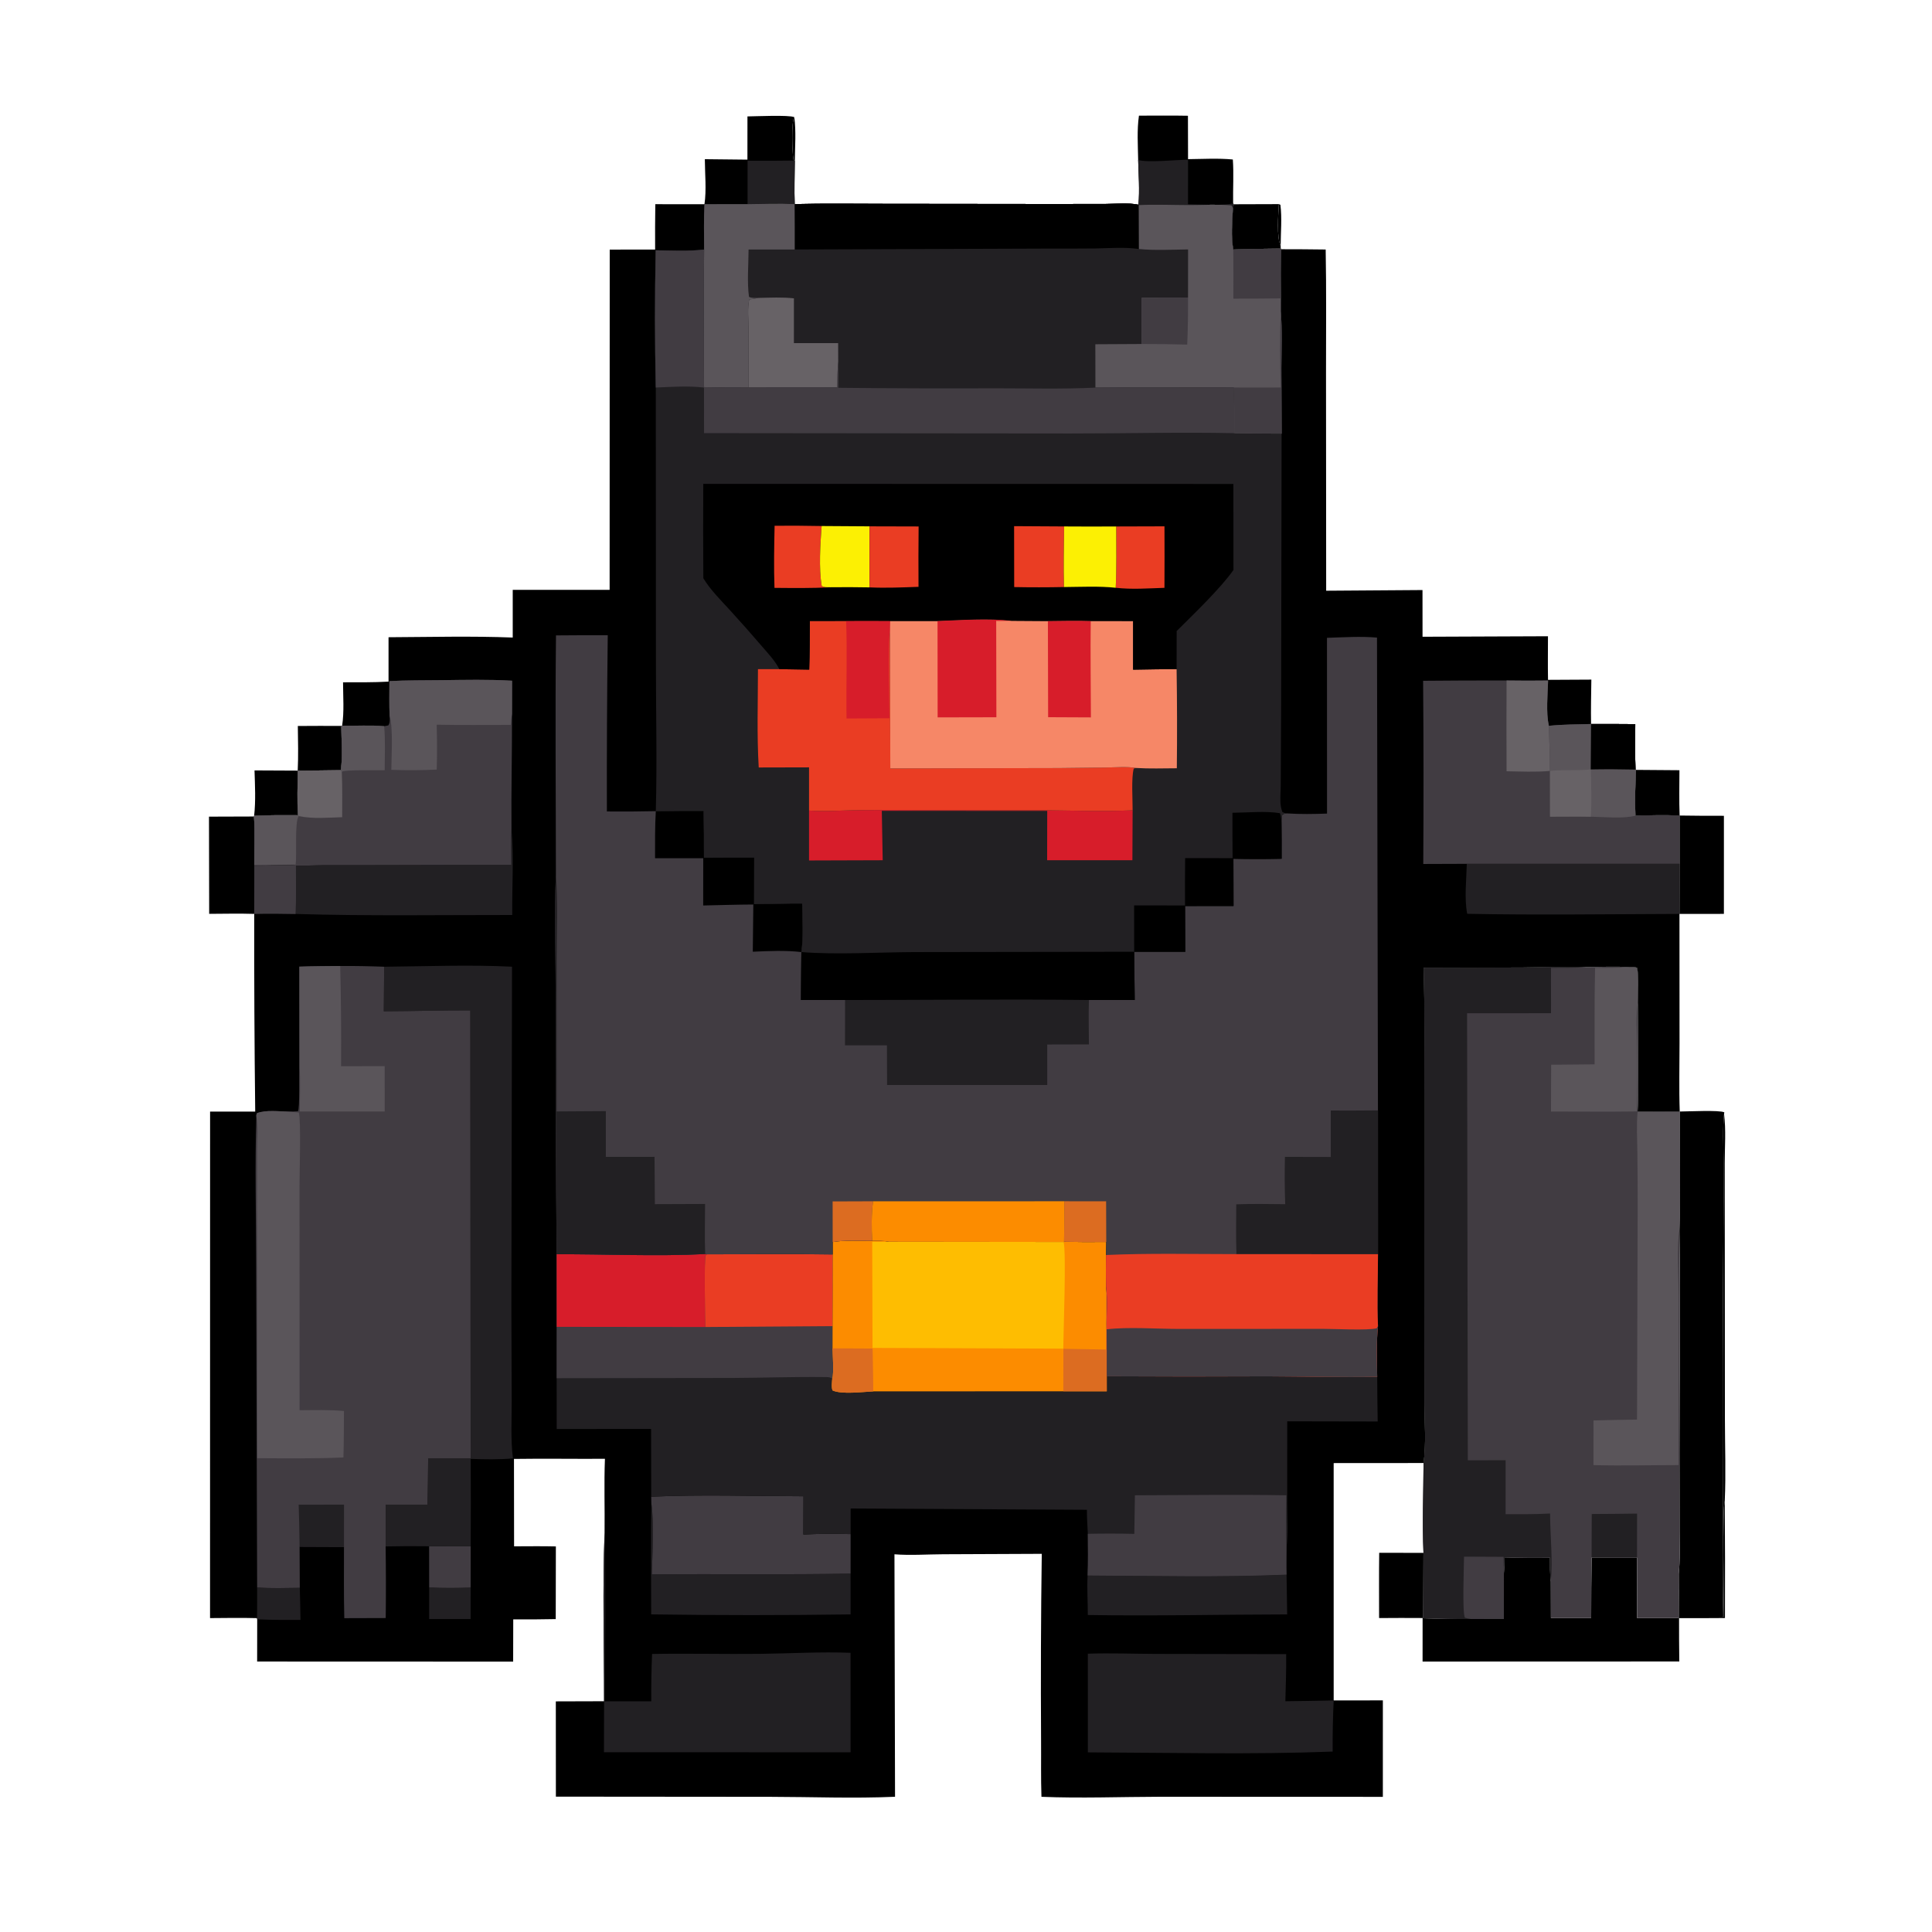 <?xml version="1.0" encoding="utf-8" ?>
<svg xmlns="http://www.w3.org/2000/svg" xmlns:xlink="http://www.w3.org/1999/xlink" width="417" height="417">
	<path transform="scale(0.408 0.408)" d="M676.548 107.987L677.348 108.337C678.259 115.29 677.499 123.146 677.498 130.19C675.257 125.082 676.225 113.8 676.548 107.987Z"/>
	<path transform="scale(0.408 0.408)" d="M134.643 407.563L157.497 407.671C157.499 415.467 157.09 423.506 157.647 431.269C149.915 431.22 142.167 431.174 134.443 431.565C135.335 423.605 134.891 415.55 134.643 407.563Z"/>
	<path transform="scale(0.408 0.408)" d="M157.559 384.058C165.223 383.949 172.901 384.033 180.567 384.029C180.568 391.519 181.378 400.072 180.297 407.438Q168.898 407.617 157.497 407.671C157.875 399.811 157.662 391.924 157.559 384.058Z"/>
	<path transform="scale(0.408 0.408)" d="M865.486 407.282L888.45 407.456C888.458 415.423 888.223 423.472 888.553 431.428C880.747 431.101 872.964 431.255 865.16 431.527C864.82 423.558 865.084 415.251 865.486 407.282Z"/>
	<path transform="scale(0.408 0.408)" d="M652.598 108.06L676.548 107.987C676.225 113.8 675.257 125.082 677.498 130.19L677.525 131.511Q664.971 131.587 652.424 132.022C651.181 125.231 651.865 117.266 652.22 110.382C652.493 109.734 652.501 108.768 652.598 108.06Z"/>
	<path transform="scale(0.408 0.408)" d="M888.553 431.428Q900.263 431.61 911.975 431.569L911.968 483.46L888.464 483.48L888.554 456.986L888.553 431.428Z"/>
	<path transform="scale(0.408 0.408)" d="M110.557 432.019L134.383 431.942C134.855 440.52 134.47 448.994 134.514 457.563L134.554 458.003L134.493 483.459C126.563 483.212 118.592 483.4 110.657 483.436L110.557 432.019Z"/>
	<path transform="scale(0.408 0.408)" d="M395.414 61.585C399.461 61.56 417.413 60.714 420.205 61.974C421.182 69.4 420.57 77.49 420.481 84.99C420.44 92.617 420.106 100.363 420.432 107.976C412.154 107.589 403.757 107.917 395.468 108.007L372.673 108.031C373.797 100.599 372.899 91.764 372.871 84.212L395.399 84.451L395.414 61.585ZM419.891 84.944L420.481 84.99C420.57 77.49 421.182 69.4 420.205 61.974C418.528 64.524 419.089 80.925 419.758 84.35Q419.817 84.648 419.891 84.944Z"/>
	<path transform="scale(0.408 0.408)" d="M419.891 84.944Q419.817 84.648 419.758 84.35C419.089 80.925 418.528 64.524 420.205 61.974C421.182 69.4 420.57 77.49 420.481 84.99L419.891 84.944Z"/>
	<path fill="#222023" transform="scale(0.408 0.408)" d="M419.891 84.944L420.481 84.99C420.44 92.617 420.106 100.363 420.432 107.976C412.154 107.589 403.757 107.917 395.468 108.007L395.483 85.018Q407.687 85.119 419.891 84.944Z"/>
	<path transform="scale(0.408 0.408)" d="M602.521 61.186C611.156 61.188 619.81 61.067 628.442 61.235L628.495 84.191C636.3 84.116 644.428 83.629 652.19 84.375C652.722 92.02 652.212 99.714 652.34 107.375L652.598 108.06C652.501 108.768 652.493 109.734 652.22 110.382C652.048 109.53 651.939 109.332 651.46 108.652C644.276 107.972 636.638 108.494 629.407 108.49C620.454 108.484 611.367 108.055 602.431 108.501L602.217 108.305C602.993 100.541 602.272 92.38 602.107 84.576C601.978 76.899 601.416 68.805 602.521 61.186Z"/>
	<path fill="#222023" transform="scale(0.408 0.408)" d="M602.107 84.576C606.453 86.215 622.879 84.471 628.51 84.493L628.486 108.054C632.503 108.101 650.249 108.987 652.34 107.375L652.598 108.06C652.501 108.768 652.493 109.734 652.22 110.382C652.048 109.53 651.939 109.332 651.46 108.652C644.276 107.972 636.638 108.494 629.407 108.49C620.454 108.484 611.367 108.055 602.431 108.501L602.217 108.305C602.993 100.541 602.272 92.38 602.107 84.576Z"/>
	<path transform="scale(0.408 0.408)" d="M888.61 588.015C892.664 588.002 909.598 587.148 912.188 588.435L912.059 589.332C913.121 597.645 912.41 606.832 912.417 615.238L912.452 666.707L912.501 750.615C912.509 764.977 913.066 779.579 912.427 793.918Q912.661 824.941 912.527 855.965Q900.389 856.06 888.25 856.03Q888.217 867.49 888.373 878.948L752.566 878.995L752.582 855.958Q741.072 855.875 729.562 855.977C729.571 844.473 729.458 832.953 729.618 821.451L753.042 821.497L752.951 856.083C761.336 856.255 769.748 856.621 778.134 856.463L795.572 856.486L795.575 832.226C795.796 829.423 795.914 826.659 795.922 823.847Q807.961 824.198 820.003 824.03C820.051 828.214 819.854 832.585 820.428 836.728L820.467 855.98L841.765 855.987Q841.756 839.981 841.982 823.977L866.007 823.993L866.045 855.989L888.074 855.987L888.115 841.043L888.076 832.657C888.861 825.308 888.486 817.505 888.503 810.098L888.458 768.205C888.444 729.076 889.038 689.878 888.431 650.758C889.013 629.901 888.569 608.888 888.61 588.015ZM912.059 589.332C911.274 597.003 911.734 605.029 911.744 612.748Q911.831 634.145 911.685 655.541Q911.16 722.429 911.372 789.318C911.377 811.175 911.923 833.158 911.302 854.996L911.813 855.054L911.991 854.872C911.89 847.089 911.094 798.135 912.427 793.918C913.066 779.579 912.509 764.977 912.501 750.615L912.452 666.707L912.417 615.238C912.41 606.832 913.121 597.645 912.059 589.332Z"/>
	<path transform="scale(0.408 0.408)" d="M912.059 589.332C913.121 597.645 912.41 606.832 912.417 615.238L912.452 666.707L912.501 750.615C912.509 764.977 913.066 779.579 912.427 793.918C911.094 798.135 911.89 847.089 911.991 854.872L911.813 855.054L911.302 854.996C911.923 833.158 911.377 811.175 911.372 789.318Q911.16 722.43 911.685 655.541Q911.831 634.145 911.744 612.748C911.734 605.029 911.274 597.003 912.059 589.332Z"/>
	<path fill="#413C42" transform="scale(0.408 0.408)" d="M839.079 511.571C846.734 511.509 854.481 511.205 862.125 511.574C863.578 511.585 864.857 511.33 866.123 512.084C867.079 517.874 866.501 524.586 866.431 530.467Q866.626 547.035 866.565 563.604C866.568 571.705 866.814 579.93 866.314 588.012Q877.462 588.084 888.61 588.015C888.569 608.888 889.013 629.901 888.431 650.758C889.038 689.878 888.444 729.076 888.458 768.205L888.503 810.098C888.486 817.505 888.861 825.308 888.076 832.657L888.115 841.043L888.074 855.987L866.045 855.989L866.007 823.993L841.982 823.977Q841.756 839.981 841.765 855.987L820.467 855.98L820.428 836.728C819.854 832.585 820.051 828.214 820.003 824.03Q807.961 824.198 795.922 823.847C795.914 826.659 795.796 829.423 795.575 832.226L795.572 856.486L778.134 856.463C769.748 856.621 761.336 856.255 752.951 856.083L753.042 821.497C752.27 805.788 753.009 789.715 753.086 773.965C754.521 763.669 753.608 752.713 753.555 742.334L753.484 688.809L753.48 579.865C753.481 557.245 753.787 534.585 753.144 511.974L805.398 511.815C816.628 511.719 827.847 511.245 839.079 511.571Z"/>
	<path fill="#413C42" transform="scale(0.408 0.408)" d="M866.481 824.038L887.882 824C887.834 826.903 887.904 829.759 888.076 832.657L888.115 841.043Q877.217 841.319 866.316 841.18L866.481 824.038Z"/>
	<path fill="#222023" transform="scale(0.408 0.408)" d="M842.051 800.93Q854.043 800.881 866.034 800.708L866.007 823.993L841.982 823.977L842.051 800.93Z"/>
	<path fill="#5A555A" transform="scale(0.408 0.408)" d="M862.125 511.574C863.578 511.585 864.857 511.33 866.123 512.084C867.079 517.874 866.501 524.586 866.431 530.467C865.305 537.688 866.001 545.825 866.067 553.138Q866.313 570.555 865.925 587.969C850.793 588.187 835.633 588.008 820.498 588.018L820.589 563.259L843.57 563.054C843.615 546.045 843.434 529.001 843.824 511.998C849.901 512.067 856.067 512.086 862.125 511.574Z"/>
	<path fill="#5A555A" transform="scale(0.408 0.408)" d="M866.314 588.012Q877.462 588.084 888.61 588.015C888.569 608.888 889.013 629.901 888.431 650.758C886.983 657.76 888.058 678.286 888.053 686.699L887.991 775.051C872.986 775.074 857.977 775.455 842.974 775.068L842.987 751.439Q854.496 751.135 866.009 750.985L866.352 640.315Q866.399 624.903 866.192 609.492C866.091 602.388 865.678 595.092 866.314 588.012Z"/>
	<path fill="#222023" transform="scale(0.408 0.408)" d="M753.144 511.974L805.398 511.815C816.628 511.719 827.847 511.245 839.079 511.571C832.94 512.131 826.665 511.952 820.5 512.006L820.519 535.999L776.109 536.033L776.496 772.505L796.502 772.495L796.488 801.016C804.323 801.007 812.19 801.128 820.014 800.668C820.071 812.431 821.502 825.064 820.428 836.728C819.854 832.585 820.051 828.214 820.003 824.03Q807.961 824.198 795.922 823.847C795.914 826.659 795.796 829.423 795.575 832.226L795.572 856.486L778.134 856.463C769.748 856.621 761.336 856.255 752.951 856.083L753.042 821.497C752.27 805.788 753.009 789.715 753.086 773.965C754.521 763.669 753.608 752.713 753.555 742.334L753.484 688.809L753.48 579.865C753.481 557.245 753.787 534.585 753.144 511.974Z"/>
	<path fill="#413C42" transform="scale(0.408 0.408)" d="M774.498 823.492L795.426 823.592C795.37 826.481 795.456 829.34 795.575 832.226L795.572 856.486L778.134 856.463C777.05 856.306 776.028 856.069 774.968 855.804C773.492 853.082 774.465 828.35 774.498 823.492Z"/>
	<path transform="scale(0.408 0.408)" d="M395.468 108.007C403.757 107.917 412.154 107.589 420.432 107.976C436.027 107.58 451.67 107.828 467.27 107.835L550.788 107.924L584.448 107.907C589.994 107.896 596.828 107.153 602.217 108.305L602.431 108.501C611.367 108.055 620.454 108.484 629.407 108.49C636.638 108.494 644.276 107.972 651.46 108.652C651.939 109.332 652.048 109.53 652.22 110.382C651.865 117.266 651.181 125.231 652.424 132.022Q664.971 131.587 677.525 131.511L677.628 131.839Q689.467 131.834 701.305 131.995C701.714 153.73 701.467 175.5 701.484 197.24L701.566 312.503L752.523 312.144L752.543 336.852L818.902 336.586C818.897 344.268 818.783 351.968 818.928 359.648L841.853 359.526C841.757 367.349 841.547 375.191 841.7 383.013C849.493 383.034 857.296 382.964 865.087 383.078C865.084 391.069 864.86 399.132 865.233 407.112L865.486 407.282C865.084 415.251 864.82 423.558 865.16 431.527C872.964 431.255 880.747 431.101 888.553 431.428L888.554 456.986L888.464 483.48L888.5 551.861C888.507 563.882 888.184 576.005 888.61 588.015Q877.462 588.084 866.314 588.012C866.814 579.93 866.568 571.705 866.565 563.604Q866.626 547.035 866.431 530.467C866.501 524.586 867.079 517.874 866.123 512.084C864.857 511.33 863.578 511.585 862.125 511.574C854.481 511.205 846.734 511.509 839.079 511.571C827.847 511.245 816.628 511.719 805.398 511.815L753.144 511.974C753.787 534.585 753.481 557.245 753.48 579.865L753.484 688.809L753.555 742.334C753.608 752.713 754.521 763.669 753.086 773.965L705.53 773.999L705.536 899.56L731.555 899.525L731.55 950.56L613.5 950.517C592.735 950.554 571.673 951.392 550.947 950.536C550.597 940.579 550.828 930.654 550.743 920.699Q550.431 871.348 551.111 822.002L498.966 822.225C490.534 822.261 481.568 822.907 473.182 822.247L473.486 950.517C451.529 951.485 429.548 950.582 407.579 950.549L294.074 950.453L294.04 900.056L319.568 899.981C319.589 870.362 318.719 840.434 319.828 810.845C319.984 797.794 319.507 784.777 320.021 771.726C303.985 771.828 287.931 771.55 271.901 771.789L271.958 818.03C279.315 818.038 286.711 817.883 294.063 818.087L293.992 856.53Q282.755 856.755 271.515 856.688L271.466 879.027L136.031 878.978L136.065 856.646L135.943 856.019C127.674 855.789 119.386 855.945 111.114 855.998L111.139 588.06L135.013 588.044Q134.393 535.752 134.493 483.459L134.554 458.003L134.514 457.563C134.47 448.994 134.855 440.52 134.383 431.942L134.443 431.565C142.167 431.174 149.915 431.22 157.647 431.269C157.09 423.506 157.499 415.467 157.497 407.671Q168.898 407.617 180.297 407.438C181.378 400.072 180.568 391.519 180.567 384.029L180.992 383.907C182.139 376.582 181.485 368.389 181.475 360.953C189.492 360.933 197.539 361.044 205.544 360.591L205.542 337.107C227.369 337.009 249.444 336.417 271.242 337.273L271.245 312.034L322.503 312.05L322.553 132.044L346.571 132.014Q346.494 120.018 346.669 108.024L372.673 108.031L395.468 108.007Z"/>
	<path fill="#222023" transform="scale(0.408 0.408)" d="M227.033 839.772C234.318 840.193 241.68 840.1 248.971 839.851L248.964 856.515L227.029 856.509L227.033 839.772Z"/>
	<path fill="#222023" transform="scale(0.408 0.408)" d="M136.029 839.761C143.461 840.407 151.132 840.041 158.596 839.992C158.722 845.639 158.907 851.293 158.961 856.942C151.315 856.957 143.703 857.02 136.065 856.646L135.943 856.019C136.095 850.612 136.003 845.171 136.029 839.761Z"/>
	<path fill="#413C42" transform="scale(0.408 0.408)" d="M227.001 817.997L249.006 818.041L248.971 839.851C241.68 840.1 234.318 840.193 227.033 839.772L227.001 817.997Z"/>
	<path fill="#222023" transform="scale(0.408 0.408)" d="M575.354 833.476C610.381 833.641 645.6 834.492 680.602 833.013L680.937 854.051C645.817 854.105 610.573 854.94 575.465 854.365C575.498 847.393 574.973 840.449 575.354 833.476Z"/>
	<path fill="#222023" transform="scale(0.408 0.408)" d="M344.564 795.345C346.082 805.153 345.147 822.503 344.793 832.887C379.837 832.51 414.941 833.136 449.967 832.458L449.975 854.047Q397.233 854.793 344.492 854.033C344.471 834.48 344.239 814.894 344.564 795.345Z"/>
	<path fill="#222023" transform="scale(0.408 0.408)" d="M775.956 456.979L888.554 456.986L888.464 483.48C851.067 483.588 813.551 484.152 776.166 483.422C774.588 475.013 775.763 465.533 775.956 456.979Z"/>
	<path fill="#222023" transform="scale(0.408 0.408)" d="M270.574 438.431C271.911 453.445 270.833 468.97 270.978 484.047C232.801 484.016 194.506 484.639 156.349 483.5C149.056 483.361 141.787 483.266 134.493 483.459L134.554 458.003C141.734 458.001 149.436 457.315 156.552 457.891C161.583 458.086 166.703 457.703 171.747 457.653L198.399 457.651L270.508 457.489C270.46 451.139 270.329 444.779 270.574 438.431Z"/>
	<path fill="#413C42" transform="scale(0.408 0.408)" d="M134.554 458.003C141.734 458.001 149.436 457.315 156.552 457.891C156.499 466.389 156.784 475.02 156.349 483.5C149.056 483.361 141.787 483.266 134.493 483.459L134.554 458.003Z"/>
	<path fill="#413C42" transform="scale(0.408 0.408)" d="M344.505 791.769C371.194 790.556 398.327 791.497 425.059 791.542L425.001 811.801C433.272 811.334 441.708 811.368 449.992 811.56L449.967 832.458C414.941 833.136 379.837 832.51 344.793 832.887C345.147 822.503 346.082 805.153 344.564 795.345L344.505 791.769Z"/>
	<path fill="#222023" transform="scale(0.408 0.408)" d="M575.479 874.832C587.452 874.416 599.495 874.906 611.477 874.943L680.407 875.058C680.499 883.364 680.193 891.678 679.977 899.98C688.496 899.926 697.019 899.708 705.536 899.56Q704.898 913.079 704.999 926.613C661.965 928.268 618.575 927.167 575.499 927.029L575.496 901L575.479 874.832Z"/>
	<path fill="#222023" transform="scale(0.408 0.408)" d="M319.568 899.981C319.589 870.362 318.719 840.434 319.828 810.845C320.466 840.471 320.189 870.388 319.794 900.021L344.537 900.009Q344.436 887.484 344.954 874.97C364.009 874.626 383.063 875.123 402.119 874.91C418.013 874.732 434.077 873.726 449.953 874.361L449.968 926.983L319.505 926.975L319.568 899.981Z"/>
	<path fill="#222023" transform="scale(0.408 0.408)" d="M203.235 511.415C225.694 511.214 248.438 510.284 270.867 511.397L270.523 691.187L270.704 740.999C270.733 751.091 270.081 761.49 271.355 771.526C263.93 772.18 256.442 772.043 248.999 771.779Q249.145 794.91 249.006 818.041L227.001 817.997Q215.503 817.834 204.006 818.087L204.001 795.999L226.088 795.999C226.392 787.837 226.389 779.647 226.509 771.48L248.983 771.504L248.805 534.511C233.554 534.477 218.283 534.934 203.027 534.987L203.235 511.415Z"/>
	<path fill="#413C42" transform="scale(0.408 0.408)" d="M205.997 360.324C215.12 359.817 224.347 359.938 233.485 359.822C245.967 359.663 258.433 359.368 270.903 360.11L270.864 377.713C270.925 397.949 270.404 418.185 270.574 438.431C270.329 444.779 270.46 451.139 270.508 457.489L198.399 457.651L171.747 457.653C166.703 457.703 161.583 458.086 156.552 457.891C149.436 457.315 141.734 458.001 134.554 458.003L134.514 457.563C134.47 448.994 134.855 440.52 134.383 431.942L134.443 431.565C142.167 431.174 149.915 431.22 157.647 431.269C157.09 423.506 157.499 415.467 157.497 407.671Q168.898 407.617 180.297 407.438C181.378 400.072 180.568 391.519 180.567 384.029L180.992 383.907C188.303 384.035 195.977 383.518 203.221 384.158C203.976 384.075 204.709 383.89 205.451 383.73C206.463 382.113 206.136 380.57 206.114 378.706C205.826 372.594 205.979 366.442 205.997 360.324Z"/>
	<path fill="#5A555A" transform="scale(0.408 0.408)" d="M180.992 383.907C188.303 384.035 195.977 383.518 203.221 384.158C203.903 391.835 203.516 399.76 203.502 407.471C200.529 407.538 182.09 407.151 180.935 408.228C180.878 408.282 180.855 408.364 180.815 408.432L180.297 407.438C181.378 400.072 180.568 391.519 180.567 384.029L180.992 383.907Z"/>
	<path fill="#676266" transform="scale(0.408 0.408)" d="M157.497 407.671Q168.898 407.617 180.297 407.438L180.815 408.432C181.179 416.373 181.022 424.356 181.009 432.305C173.585 432.533 165.657 433.273 158.348 431.772C158.243 431.751 158.137 431.733 158.031 431.713L157.647 431.269C157.09 423.506 157.499 415.467 157.497 407.671Z"/>
	<path fill="#5A555A" transform="scale(0.408 0.408)" d="M157.647 431.269L158.031 431.713C155.779 434.626 157.092 452.414 156.415 457.378Q145.465 457.541 134.514 457.563C134.47 448.994 134.855 440.52 134.383 431.942L134.443 431.565C142.167 431.174 149.915 431.22 157.647 431.269Z"/>
	<path fill="#5A555A" transform="scale(0.408 0.408)" d="M205.997 360.324C215.12 359.817 224.347 359.938 233.485 359.822C245.967 359.663 258.433 359.368 270.903 360.11L270.864 377.713C270.51 379.652 270.319 381.511 270.24 383.48C257.17 383.473 244.075 383.63 231.009 383.38Q231.365 395.249 231.042 407.119Q219.033 407.709 207.019 407.252C207.059 400.063 208.039 384.871 206.114 378.706C205.826 372.594 205.979 366.442 205.997 360.324Z"/>
	<path fill="#413C42" transform="scale(0.408 0.408)" d="M752.847 360.149Q774.926 359.933 797.005 359.989Q807.988 360.158 818.971 360.006C818.776 367.65 817.792 376.499 819.358 383.963C826.714 383.213 834.303 383.193 841.7 383.013C849.493 383.034 857.296 382.964 865.087 383.078C865.084 391.069 864.86 399.132 865.233 407.112L865.486 407.282C865.084 415.251 864.82 423.558 865.16 431.527C872.964 431.255 880.747 431.101 888.553 431.428L888.554 456.986L775.956 456.979L752.927 457.058Q753.245 408.603 752.847 360.149Z"/>
	<path fill="#676266" transform="scale(0.408 0.408)" d="M797.005 359.989Q807.988 360.158 818.971 360.006C818.776 367.65 817.792 376.499 819.358 383.963C819.603 391.911 819.969 399.879 819.973 407.831C812.43 408.524 804.571 408.125 797.003 408.008Q796.88 383.998 797.005 359.989Z"/>
	<path fill="#5A555A" transform="scale(0.408 0.408)" d="M841.7 383.013C849.493 383.034 857.296 382.964 865.087 383.078C865.084 391.069 864.86 399.132 865.233 407.112L865.486 407.282C865.084 415.251 864.82 423.558 865.16 431.527C858.131 433.229 848.797 432.158 841.569 432.04C834.391 431.891 827.182 432.023 820.001 432.017L819.973 407.831C819.969 399.879 819.603 391.911 819.358 383.963C826.714 383.213 834.303 383.193 841.7 383.013Z"/>
	<path fill="#676266" transform="scale(0.408 0.408)" d="M819.973 407.831C827.145 407.056 834.405 407.792 841.58 407.033C841.731 415.336 842.114 423.752 841.569 432.04C834.391 431.891 827.182 432.023 820.001 432.017L819.973 407.831Z"/>
	<path transform="scale(0.408 0.408)" d="M841.7 383.013C849.493 383.034 857.296 382.964 865.087 383.078C865.084 391.069 864.86 399.132 865.233 407.112C857.299 406.944 849.461 406.877 841.522 407.043L841.7 383.013Z"/>
	<path fill="#413C42" transform="scale(0.408 0.408)" d="M179.97 511.018Q191.607 510.964 203.235 511.415L203.027 534.987C218.283 534.934 233.554 534.477 248.805 534.511L248.983 771.504L226.509 771.48C226.389 779.647 226.392 787.837 226.088 795.999L204.001 795.999L204.006 818.087Q204.282 837.033 204.052 855.979L182.136 856.043C181.824 843.475 181.988 830.866 181.975 818.292L158.486 818.198L158.596 839.992C151.132 840.041 143.461 840.407 136.029 839.761L135.497 668.064C135.488 642.342 134.771 616.425 135.619 590.733C135.561 589.826 135.604 589.676 135.94 588.882C140.698 587.048 147.685 587.978 152.764 588.072L157.567 587.883C158.705 586.537 158.074 568.018 158.365 564.566L158.426 563.881L158.37 511.369C165.562 511.102 172.773 511.104 179.97 511.018Z"/>
	<path fill="#222023" transform="scale(0.408 0.408)" d="M158.006 796.003L181.993 795.984L181.975 818.292L158.486 818.198Q158.362 807.098 158.006 796.003Z"/>
	<path fill="#5A555A" transform="scale(0.408 0.408)" d="M158.37 511.369C165.562 511.102 172.773 511.104 179.97 511.018Q180.632 537.524 180.427 564.037L203.499 564.015L203.504 587.986L158.588 588.004C158.594 580.041 159.033 571.808 158.426 563.881L158.37 511.369Z"/>
	<path fill="#5A555A" transform="scale(0.408 0.408)" d="M135.619 590.733C135.561 589.826 135.604 589.676 135.94 588.882C140.698 587.048 147.685 587.978 152.764 588.072L158.076 588.573C159.311 592.704 158.437 620.742 158.441 627.882L158.486 746.028C166.261 746.007 174.224 745.697 181.963 746.46C181.881 754.639 181.931 762.843 181.683 771.018C166.51 771.699 151.277 771.473 136.091 771.408L135.978 642.686L136.004 607.958C136.004 602.516 136.634 596.074 135.619 590.733Z"/>
	<path fill="#222023" transform="scale(0.408 0.408)" d="M461.402 656.418C464.359 656.411 467.375 656.258 470.277 656.906L562.66 657.01L562.911 656.898Q574.067 657.143 585.225 656.993L585.089 663.911Q584.957 672.325 585.108 680.739C586.105 688.183 585.208 695.764 585.426 703.238Q585.526 715.658 585.491 728.078Q627.976 728.32 670.461 728.107C689.816 728.174 709.212 728.725 728.563 728.375Q728.61 740.182 728.82 751.987L680.964 751.896L680.935 795.71C680.923 803.153 681.533 811.368 680.579 818.728C680.576 823.479 680.445 828.266 680.602 833.013C645.6 834.492 610.381 833.641 575.354 833.476C575.661 826.126 575.536 818.77 575.478 811.416C575.281 807.188 574.974 802.933 574.985 798.701L450.011 798.033L449.992 811.56C441.708 811.368 433.272 811.334 425.001 811.801L425.059 791.542C398.327 791.497 371.194 790.556 344.505 791.769L344.432 755.931L294.504 755.974L294.48 729.085L294.508 701.921L294.488 663.521C320.57 663.402 347.024 664.746 373.056 663.406L373.911 663.562C396.096 663.569 418.341 663.249 440.519 663.639L440.506 657.052C447.159 655.919 454.631 656.473 461.402 656.418Z"/>
	<path fill="#413C42" transform="scale(0.408 0.408)" d="M600.381 791.036C627.061 790.982 653.821 790.566 680.492 791.031C680.455 800.244 680.186 809.523 680.579 818.728C680.576 823.479 680.445 828.266 680.602 833.013C645.6 834.492 610.381 833.641 575.354 833.476C575.661 826.126 575.536 818.77 575.478 811.416Q587.773 811.166 600.068 811.441L600.381 791.036Z"/>
	<path fill="#413C42" transform="scale(0.408 0.408)" d="M373.911 663.562C396.096 663.569 418.341 663.249 440.519 663.639Q440.582 682.59 440.431 701.54L440.417 713.301C440.463 718.359 441.301 725.024 440.213 729.912L439.903 729.052C438.681 728.401 437.423 728.503 436.082 728.488C419.918 728.3 403.699 728.881 387.527 728.959L294.48 729.085L294.508 701.921L294.488 663.521C320.57 663.402 347.024 664.746 373.056 663.406L373.911 663.562Z"/>
	<path fill="#EA3D23" transform="scale(0.408 0.408)" d="M373.911 663.562C396.096 663.569 418.341 663.249 440.519 663.639Q440.582 682.59 440.431 701.54L373.049 702.01Q373.029 701.382 373.023 700.753C372.978 696.763 372.514 665.377 373.223 664.266C373.4 663.99 373.682 663.797 373.911 663.562Z"/>
	<path fill="#D71D2A" transform="scale(0.408 0.408)" d="M373.056 663.406L373.911 663.562C373.682 663.797 373.4 663.99 373.223 664.266C372.514 665.377 372.978 696.763 373.023 700.753Q373.029 701.382 373.049 702.01L294.508 701.921L294.488 663.521C320.57 663.402 347.024 664.746 373.056 663.406Z"/>
	<path fill="#FC8C00" transform="scale(0.408 0.408)" d="M461.402 656.418C464.359 656.411 467.375 656.258 470.277 656.906L562.66 657.01L562.911 656.898Q574.067 657.143 585.225 656.993L585.089 663.911Q584.957 672.325 585.108 680.739C586.105 688.183 585.208 695.764 585.426 703.238Q585.526 715.658 585.491 728.078L585.499 736.013L562.522 736.009L461.956 736.059C456.292 736.339 445.261 737.752 440.434 735.571C439.759 733.892 440.128 731.697 440.213 729.912C441.301 725.024 440.463 718.359 440.417 713.301L440.431 701.54Q440.582 682.59 440.519 663.639L440.506 657.052C447.159 655.919 454.631 656.473 461.402 656.418Z"/>
	<path fill="#DC6C21" transform="scale(0.408 0.408)" d="M440.417 713.301Q451.02 713.3 461.623 713.405C461.74 720.952 461.956 728.512 461.956 736.059C456.292 736.339 445.261 737.752 440.434 735.571C439.759 733.892 440.128 731.697 440.213 729.912C441.301 725.024 440.463 718.359 440.417 713.301Z"/>
	<path fill="#DC6C21" transform="scale(0.408 0.408)" d="M585.108 680.739C586.105 688.183 585.208 695.764 585.426 703.238Q585.526 715.658 585.491 728.078L585.499 736.013L562.522 736.009L562.553 713.537L585.053 713.916C585.019 702.857 585.222 691.797 585.108 680.739Z"/>
	<path fill="#FEBD01" transform="scale(0.408 0.408)" d="M461.421 656.898Q465.849 656.966 470.277 656.906L562.66 657.01C564.141 662.72 562.587 704.186 562.488 713.452L461.588 713.065L461.421 656.898Z"/>
	<path fill="#413C42" transform="scale(0.408 0.408)" d="M294.127 336.138Q307.819 336.008 321.512 336.045Q320.935 382.659 321.054 429.276Q333.994 429.397 346.932 429.113Q359.586 428.905 372.241 428.974Q372.467 441.362 372.415 453.751Q385.703 453.646 398.991 453.698L398.944 478.296C407.411 478.252 415.874 477.899 424.342 477.965C424.515 486.414 425.12 495.271 423.938 503.662L423.703 529.021L447.061 529.028C490.042 529.028 533.098 528.495 576.071 529.029L600.269 529.014L600 503.498L627.036 503.5L626.909 479.297L652.551 479.27L652.494 454.281Q665.244 454.588 677.995 454.282Q678.052 444.658 677.913 435.034L678.07 431.415C678.97 430.355 679.509 430.511 680.851 430.302C687.878 430.773 694.983 430.646 702.017 430.4L701.995 337.415C710.727 337.155 719.745 336.54 728.452 337.297L728.961 587.418L728.983 663.502C728.971 676.08 728.393 688.92 728.98 701.472C728.074 710.306 728.392 719.495 728.563 728.375C709.212 728.725 689.816 728.174 670.461 728.107Q627.976 728.32 585.491 728.078Q585.526 715.658 585.426 703.238C585.208 695.764 586.105 688.183 585.108 680.739Q584.957 672.325 585.089 663.911L585.225 656.993Q574.067 657.143 562.911 656.898L562.66 657.01L470.277 656.906C467.375 656.258 464.359 656.411 461.402 656.418C454.631 656.473 447.159 655.919 440.506 657.052L440.519 663.639C418.341 663.249 396.096 663.569 373.911 663.562L373.056 663.406C347.024 664.746 320.57 663.402 294.488 663.521Q293.833 596.955 294.015 530.39C294.011 507.78 293.135 484.89 294.077 462.319C294.068 420.267 293.673 378.186 294.127 336.138Z"/>
	<path fill="#DC6C21" transform="scale(0.408 0.408)" d="M440.472 635.57L461.855 635.497C460.952 642.55 461.046 649.336 461.402 656.418C454.631 656.473 447.159 655.919 440.506 657.052L440.472 635.57Z"/>
	<path fill="#DC6C21" transform="scale(0.408 0.408)" d="M563.025 635.488L585.154 635.5L585.225 656.993Q574.067 657.143 562.911 656.898Q563.063 646.193 563.025 635.488Z"/>
	<path transform="scale(0.408 0.408)" d="M346.932 429.113Q359.586 428.905 372.241 428.974Q372.467 441.362 372.415 453.751Q385.703 453.646 398.991 453.698L398.944 478.296C407.411 478.252 415.874 477.899 424.342 477.965C424.515 486.414 425.12 495.271 423.938 503.662C415.381 502.667 406.819 503.095 398.239 503.474L398.522 478.497C389.684 478.54 380.834 478.823 371.997 479.014L372.026 454.026L346.532 454.02C346.549 445.728 346.437 437.392 346.932 429.113Z"/>
	<path fill="#FC8C00" transform="scale(0.408 0.408)" d="M461.855 635.497L563.025 635.488Q563.063 646.193 562.911 656.898L562.66 657.01L470.277 656.906C467.375 656.258 464.359 656.411 461.402 656.418C461.046 649.336 460.952 642.55 461.855 635.497Z"/>
	<path fill="#222023" transform="scale(0.408 0.408)" d="M728.961 587.418L728.983 663.502L654.105 663.455C653.782 654.688 653.967 645.881 653.995 637.108C662.613 636.772 671.267 636.977 679.891 637.039Q679.458 624.522 679.754 612.002L704.007 612.053L704.008 587.489Q716.485 587.55 728.961 587.418Z"/>
	<path fill="#222023" transform="scale(0.408 0.408)" d="M294.077 462.319C295.17 477.295 294.496 492.711 294.505 507.746L294.505 587.965L320.503 587.804L320.496 612.013L346.249 611.995L346.442 637.019L372.994 636.923C372.998 645.72 372.701 654.623 373.056 663.406C347.024 664.746 320.57 663.402 294.488 663.521Q293.833 596.955 294.015 530.39C294.011 507.78 293.135 484.89 294.077 462.319Z"/>
	<path fill="#222023" transform="scale(0.408 0.408)" d="M447.061 529.028C490.042 529.028 533.098 528.495 576.071 529.029C575.759 536.809 576.052 544.71 576.06 552.503L554.002 552.559L554.012 573.996L469.268 573.996L469.209 553.014L447.021 553.004L447.061 529.028Z"/>
	<path fill="#EA3D23" transform="scale(0.408 0.408)" d="M654.105 663.455L728.983 663.502C728.971 676.08 728.393 688.92 728.98 701.472C728.074 710.306 728.392 719.495 728.563 728.375C709.212 728.725 689.816 728.174 670.461 728.107Q627.976 728.32 585.491 728.078Q585.526 715.658 585.426 703.238C585.208 695.764 586.105 688.183 585.108 680.739Q584.957 672.325 585.089 663.911C608.007 662.904 631.161 663.457 654.105 663.455Z"/>
	<path fill="#413C42" transform="scale(0.408 0.408)" d="M585.426 703.238C596.645 701.881 611.576 703.008 623.164 703.016L700.324 702.989C706.307 702.982 723.485 703.903 728.281 702.689L728.98 701.472C728.074 710.306 728.392 719.495 728.563 728.375C709.212 728.725 689.816 728.174 670.461 728.107Q627.976 728.32 585.491 728.078Q585.526 715.658 585.426 703.238Z"/>
	<path fill="#222023" transform="scale(0.408 0.408)" d="M395.468 108.007C403.757 107.917 412.154 107.589 420.432 107.976C436.027 107.58 451.67 107.828 467.27 107.835L550.788 107.924L584.448 107.907C589.994 107.896 596.828 107.153 602.217 108.305L602.431 108.501C611.367 108.055 620.454 108.484 629.407 108.49C636.638 108.494 644.276 107.972 651.46 108.652C651.939 109.332 652.048 109.53 652.22 110.382C651.865 117.266 651.181 125.231 652.424 132.022Q664.971 131.587 677.525 131.511L677.628 131.839Q677.456 144.85 677.598 157.86L677.579 164.791C678.342 174.643 677.911 184.662 677.869 194.536L677.987 229.394L677.73 376.246L677.527 415.018C677.54 418.073 677.235 421.155 677.359 424.203C677.435 426.09 677.718 427.795 678.405 429.561C679.317 430.066 679.839 430.146 680.851 430.302C679.509 430.511 678.97 430.355 678.07 431.415L677.913 435.034Q678.052 444.658 677.995 454.282Q665.244 454.588 652.494 454.281L652.551 479.27L626.909 479.297L627.036 503.5L600 503.498L600.269 529.014L576.071 529.029C533.098 528.495 490.042 529.028 447.061 529.028L423.703 529.021L423.938 503.662C425.12 495.271 424.515 486.414 424.342 477.965C415.874 477.899 407.411 478.252 398.944 478.296L398.991 453.698Q385.703 453.646 372.415 453.751Q372.467 441.362 372.241 428.974Q359.586 428.905 346.932 429.113C347.634 403.433 347.002 377.574 346.998 351.877L346.932 205.008Q346.101 168.709 346.886 132.41C355.352 132.555 364.068 133.004 372.491 132.02C372.483 124.046 372.253 115.993 372.673 108.031L395.468 108.007Z"/>
	<path transform="scale(0.408 0.408)" d="M651.991 429.971C660.016 429.914 669.211 428.921 677.088 430.183C677.746 431.653 677.75 433.431 677.913 435.034Q678.052 444.658 677.995 454.282Q665.244 454.588 652.494 454.281L652.551 479.27L626.909 479.297L627.036 503.5L600 503.498L599.967 478.969L626.902 479.004Q626.815 466.484 626.959 453.964L652.06 453.975C651.944 445.976 652.003 437.97 651.991 429.971Z"/>
	<path fill="#D71D2A" transform="scale(0.408 0.408)" d="M427.99 428.803C436.933 429.425 446.041 428.658 454.999 428.558C469.694 428.396 484.417 428.603 499.114 428.612L552.5 428.652C568.065 428.818 583.615 429.349 599.179 428.68L599.056 455.083L553.946 455.07L553.996 428.971L466.489 428.931L466.968 455.083L427.989 455.208L427.99 428.803Z"/>
	<path transform="scale(0.408 0.408)" d="M423.938 503.662C442.438 505.15 464.769 503.742 483.739 503.664L600 503.498L600.269 529.014L576.071 529.029C533.098 528.495 490.042 529.028 447.061 529.028L423.703 529.021L423.938 503.662Z"/>
	<path fill="#EA3D23" transform="scale(0.408 0.408)" d="M447.613 328.478Q459.27 328.388 470.927 328.493L470.817 334.606L470.984 406.513L560.058 406.322L585.429 406.029C590.394 405.961 596.035 405.429 600.909 406.266L599.762 406.605C598.414 411.714 599.221 422.908 599.179 428.68C583.615 429.349 568.065 428.818 552.5 428.652L499.114 428.612C484.417 428.603 469.694 428.396 454.999 428.558C446.041 428.658 436.933 429.425 427.99 428.803L427.999 405.945L401.379 406.008C400.356 388.783 400.964 371.241 400.974 353.978L412.289 353.981L428.095 354.244C428.422 345.676 428.377 337.088 428.426 328.515L447.613 328.478Z"/>
	<path fill="#D71D2A" transform="scale(0.408 0.408)" d="M447.613 328.478Q459.27 328.388 470.927 328.493L470.817 334.606C469.495 337.602 470.513 373.579 470.553 379.97L447.828 380.084C447.535 362.883 448.27 345.676 447.613 328.478Z"/>
	<path fill="#F68767" transform="scale(0.408 0.408)" d="M495.972 328.491C508.748 328.052 522.433 326.955 535.134 328.39L554.356 328.517C561.893 328.466 569.483 328.234 577.015 328.5L599.426 328.523L599.416 354.27C607.087 354.168 614.773 353.96 622.443 354.011Q622.85 380.219 622.562 406.428C615.368 406.461 608.088 406.713 600.909 406.266C596.035 405.429 590.394 405.961 585.429 406.029L560.058 406.322L470.984 406.513L470.817 334.606L470.927 328.493L495.972 328.491Z"/>
	<path fill="#D71D2A" transform="scale(0.408 0.408)" d="M554.356 328.517C561.893 328.466 569.483 328.234 577.015 328.5C576.795 345.491 577.071 362.52 577.107 379.514L554.478 379.411L554.356 328.517Z"/>
	<path fill="#D71D2A" transform="scale(0.408 0.408)" d="M495.972 328.491C508.748 328.052 522.433 326.955 535.134 328.39C532.434 328.529 529.709 328.457 527.004 328.461L527.103 379.441L496.024 379.508L495.972 328.491Z"/>
	<path transform="scale(0.408 0.408)" d="M372.045 255.975L652.476 256.022L652.516 301.522C645.843 311.112 631.084 325.269 622.472 333.83L622.443 354.011C614.773 353.96 607.087 354.168 599.416 354.27L599.426 328.523L577.015 328.5C569.483 328.234 561.893 328.466 554.356 328.517L535.134 328.39C522.433 326.955 508.748 328.052 495.972 328.491L470.927 328.493Q459.27 328.388 447.613 328.478L428.426 328.515C428.377 337.088 428.422 345.676 428.095 354.244L412.289 353.981C410.001 349.517 406.301 345.651 403.044 341.866Q394.906 332.367 386.469 323.133C381.527 317.699 375.9 312.197 372.079 305.91Q371.893 280.942 372.045 255.975Z"/>
	<path fill="#EA3D23" transform="scale(0.408 0.408)" d="M409.775 278.129Q422.219 278.027 434.66 278.274C433.945 288.066 433.107 300.349 434.688 309.945C435.946 310.824 437.718 310.619 439.202 310.666C429.393 311.233 419.531 311.068 409.711 310.993C409.328 300.053 409.54 289.071 409.775 278.129Z"/>
	<path fill="#FCF003" transform="scale(0.408 0.408)" d="M434.66 278.274L460.002 278.44L460.003 310.735Q449.603 310.54 439.202 310.666C437.718 310.619 435.946 310.824 434.688 309.945C433.107 300.349 433.945 288.066 434.66 278.274Z"/>
	<path fill="#EA3D23" transform="scale(0.408 0.408)" d="M460.002 278.44L485.963 278.508Q485.797 294.477 485.909 310.447C477.269 310.75 468.648 311.136 460.003 310.735L460.002 278.44Z"/>
	<path fill="#EA3D23" transform="scale(0.408 0.408)" d="M590.503 278.509L616.028 278.435Q616.104 294.703 616.017 310.971C607.488 311.249 598.726 311.909 590.235 310.941C590.734 300.154 590.511 289.306 590.503 278.509Z"/>
	<path fill="#EA3D23" transform="scale(0.408 0.408)" d="M536.475 278.34L562.94 278.496C562.805 289.18 562.558 299.876 562.865 310.559Q549.694 310.828 536.523 310.573L536.475 278.34Z"/>
	<path fill="#FCF003" transform="scale(0.408 0.408)" d="M562.94 278.496Q576.722 278.598 590.503 278.509C590.511 289.306 590.734 300.154 590.235 310.941C581.254 309.986 571.898 310.496 562.865 310.559C562.558 299.876 562.805 289.18 562.94 278.496Z"/>
	<path fill="#222023" transform="scale(0.408 0.408)" d="M395.468 108.007C403.757 107.917 412.154 107.589 420.432 107.976C436.027 107.58 451.67 107.828 467.27 107.835L550.788 107.924L584.448 107.907C589.994 107.896 596.828 107.153 602.217 108.305L602.431 108.501C611.367 108.055 620.454 108.484 629.407 108.49C636.638 108.494 644.276 107.972 651.46 108.652C651.939 109.332 652.048 109.53 652.22 110.382C651.865 117.266 651.181 125.231 652.424 132.022Q664.971 131.587 677.525 131.511L677.628 131.839Q677.456 144.85 677.598 157.86L677.579 164.791C678.342 174.643 677.911 184.662 677.869 194.536L677.987 229.394Q665.512 229.376 653.038 229.158C624.203 228.553 595.176 229.343 566.32 229.313L372.453 229.128L372.435 205.031C364.025 204.03 355.374 204.669 346.932 205.008Q346.101 168.709 346.886 132.41C355.352 132.555 364.068 133.004 372.491 132.02C372.483 124.046 372.253 115.993 372.673 108.031L395.468 108.007Z"/>
	<path fill="#676266" transform="scale(0.408 0.408)" d="M401.291 157.594C407.459 157.474 413.859 157.134 419.995 157.825L419.988 181.505L443.389 181.519L443.424 191.301C443.013 195.855 443.018 200.397 442.999 204.965L396.045 205.006L395.975 173.673C395.973 168.895 395.303 163.035 396.36 158.426Q398.838 158.084 401.291 157.594Z"/>
	<path fill="#5A555A" transform="scale(0.408 0.408)" d="M395.468 108.007C403.757 107.917 412.154 107.589 420.432 107.976Q420.527 119.979 420.495 131.982L396.011 132.005C395.974 140.101 395.144 149.083 396.233 157.067C397.867 157.766 399.55 157.606 401.291 157.594Q398.838 158.084 396.36 158.426C395.303 163.035 395.973 168.895 395.975 173.673L396.045 205.006Q384.237 205.066 372.431 204.8C372.393 180.515 372.159 156.318 372.491 132.02C372.483 124.046 372.253 115.993 372.673 108.031L395.468 108.007Z"/>
	<path transform="scale(0.408 0.408)" d="M420.432 107.976C436.027 107.58 451.67 107.828 467.27 107.835L550.788 107.924L584.448 107.907C589.994 107.896 596.828 107.153 602.217 108.305L602.431 108.501L602.512 131.737C594.843 130.626 587.208 131.312 579.496 131.438Q565.324 131.558 551.151 131.516L420.495 131.982Q420.527 119.979 420.432 107.976Z"/>
	<path fill="#5A555A" transform="scale(0.408 0.408)" d="M602.431 108.501C611.367 108.055 620.454 108.484 629.407 108.49C636.638 108.494 644.276 107.972 651.46 108.652C651.939 109.332 652.048 109.53 652.22 110.382C651.865 117.266 651.181 125.231 652.424 132.022Q664.971 131.587 677.525 131.511L677.628 131.839Q677.456 144.85 677.598 157.86L677.579 164.791C678.342 174.643 677.911 184.662 677.869 194.536L677.987 229.394Q665.512 229.376 653.038 229.158Q653.052 217.066 652.709 204.979C628.309 204.957 603.891 204.764 579.493 205.053L579.449 182.111L603.966 181.98L603.996 157.507L628.49 157.394L628.508 131.953C619.952 132.054 611.036 132.572 602.512 131.737L602.431 108.501Z"/>
	<path fill="#413C42" transform="scale(0.408 0.408)" d="M628.49 157.394Q628.565 169.851 628.067 182.299Q616.019 181.949 603.966 181.98L603.996 157.507L628.49 157.394Z"/>
	<path fill="#413C42" transform="scale(0.408 0.408)" d="M677.579 164.791C678.342 174.643 677.911 184.662 677.869 194.536L677.987 229.394Q665.512 229.376 653.038 229.158Q653.052 217.066 652.709 204.979C660.982 205.09 669.269 204.987 677.543 204.989C677.175 191.737 676.958 178.028 677.579 164.791Z"/>
	<path fill="#413C42" transform="scale(0.408 0.408)" d="M652.424 132.022Q664.971 131.587 677.525 131.511L677.628 131.839Q677.456 144.85 677.598 157.86Q665.038 157.998 652.477 157.99Q652.555 145.006 652.424 132.022Z"/>
	<path fill="#413C42" transform="scale(0.408 0.408)" d="M346.886 132.41C355.352 132.555 364.068 133.004 372.491 132.02C372.159 156.318 372.393 180.515 372.431 204.8Q384.237 205.066 396.045 205.006L442.999 204.965C443.018 200.397 443.013 195.855 443.424 191.301Q443.631 198.224 443.49 205.148Q485.001 205.587 526.513 205.413C544.104 205.405 561.925 205.917 579.493 205.053C603.891 204.764 628.309 204.957 652.709 204.979Q653.052 217.066 653.038 229.158C624.203 228.553 595.176 229.343 566.32 229.313L372.453 229.128L372.435 205.031C364.025 204.03 355.374 204.669 346.932 205.008Q346.101 168.709 346.886 132.41Z"/>
</svg>
